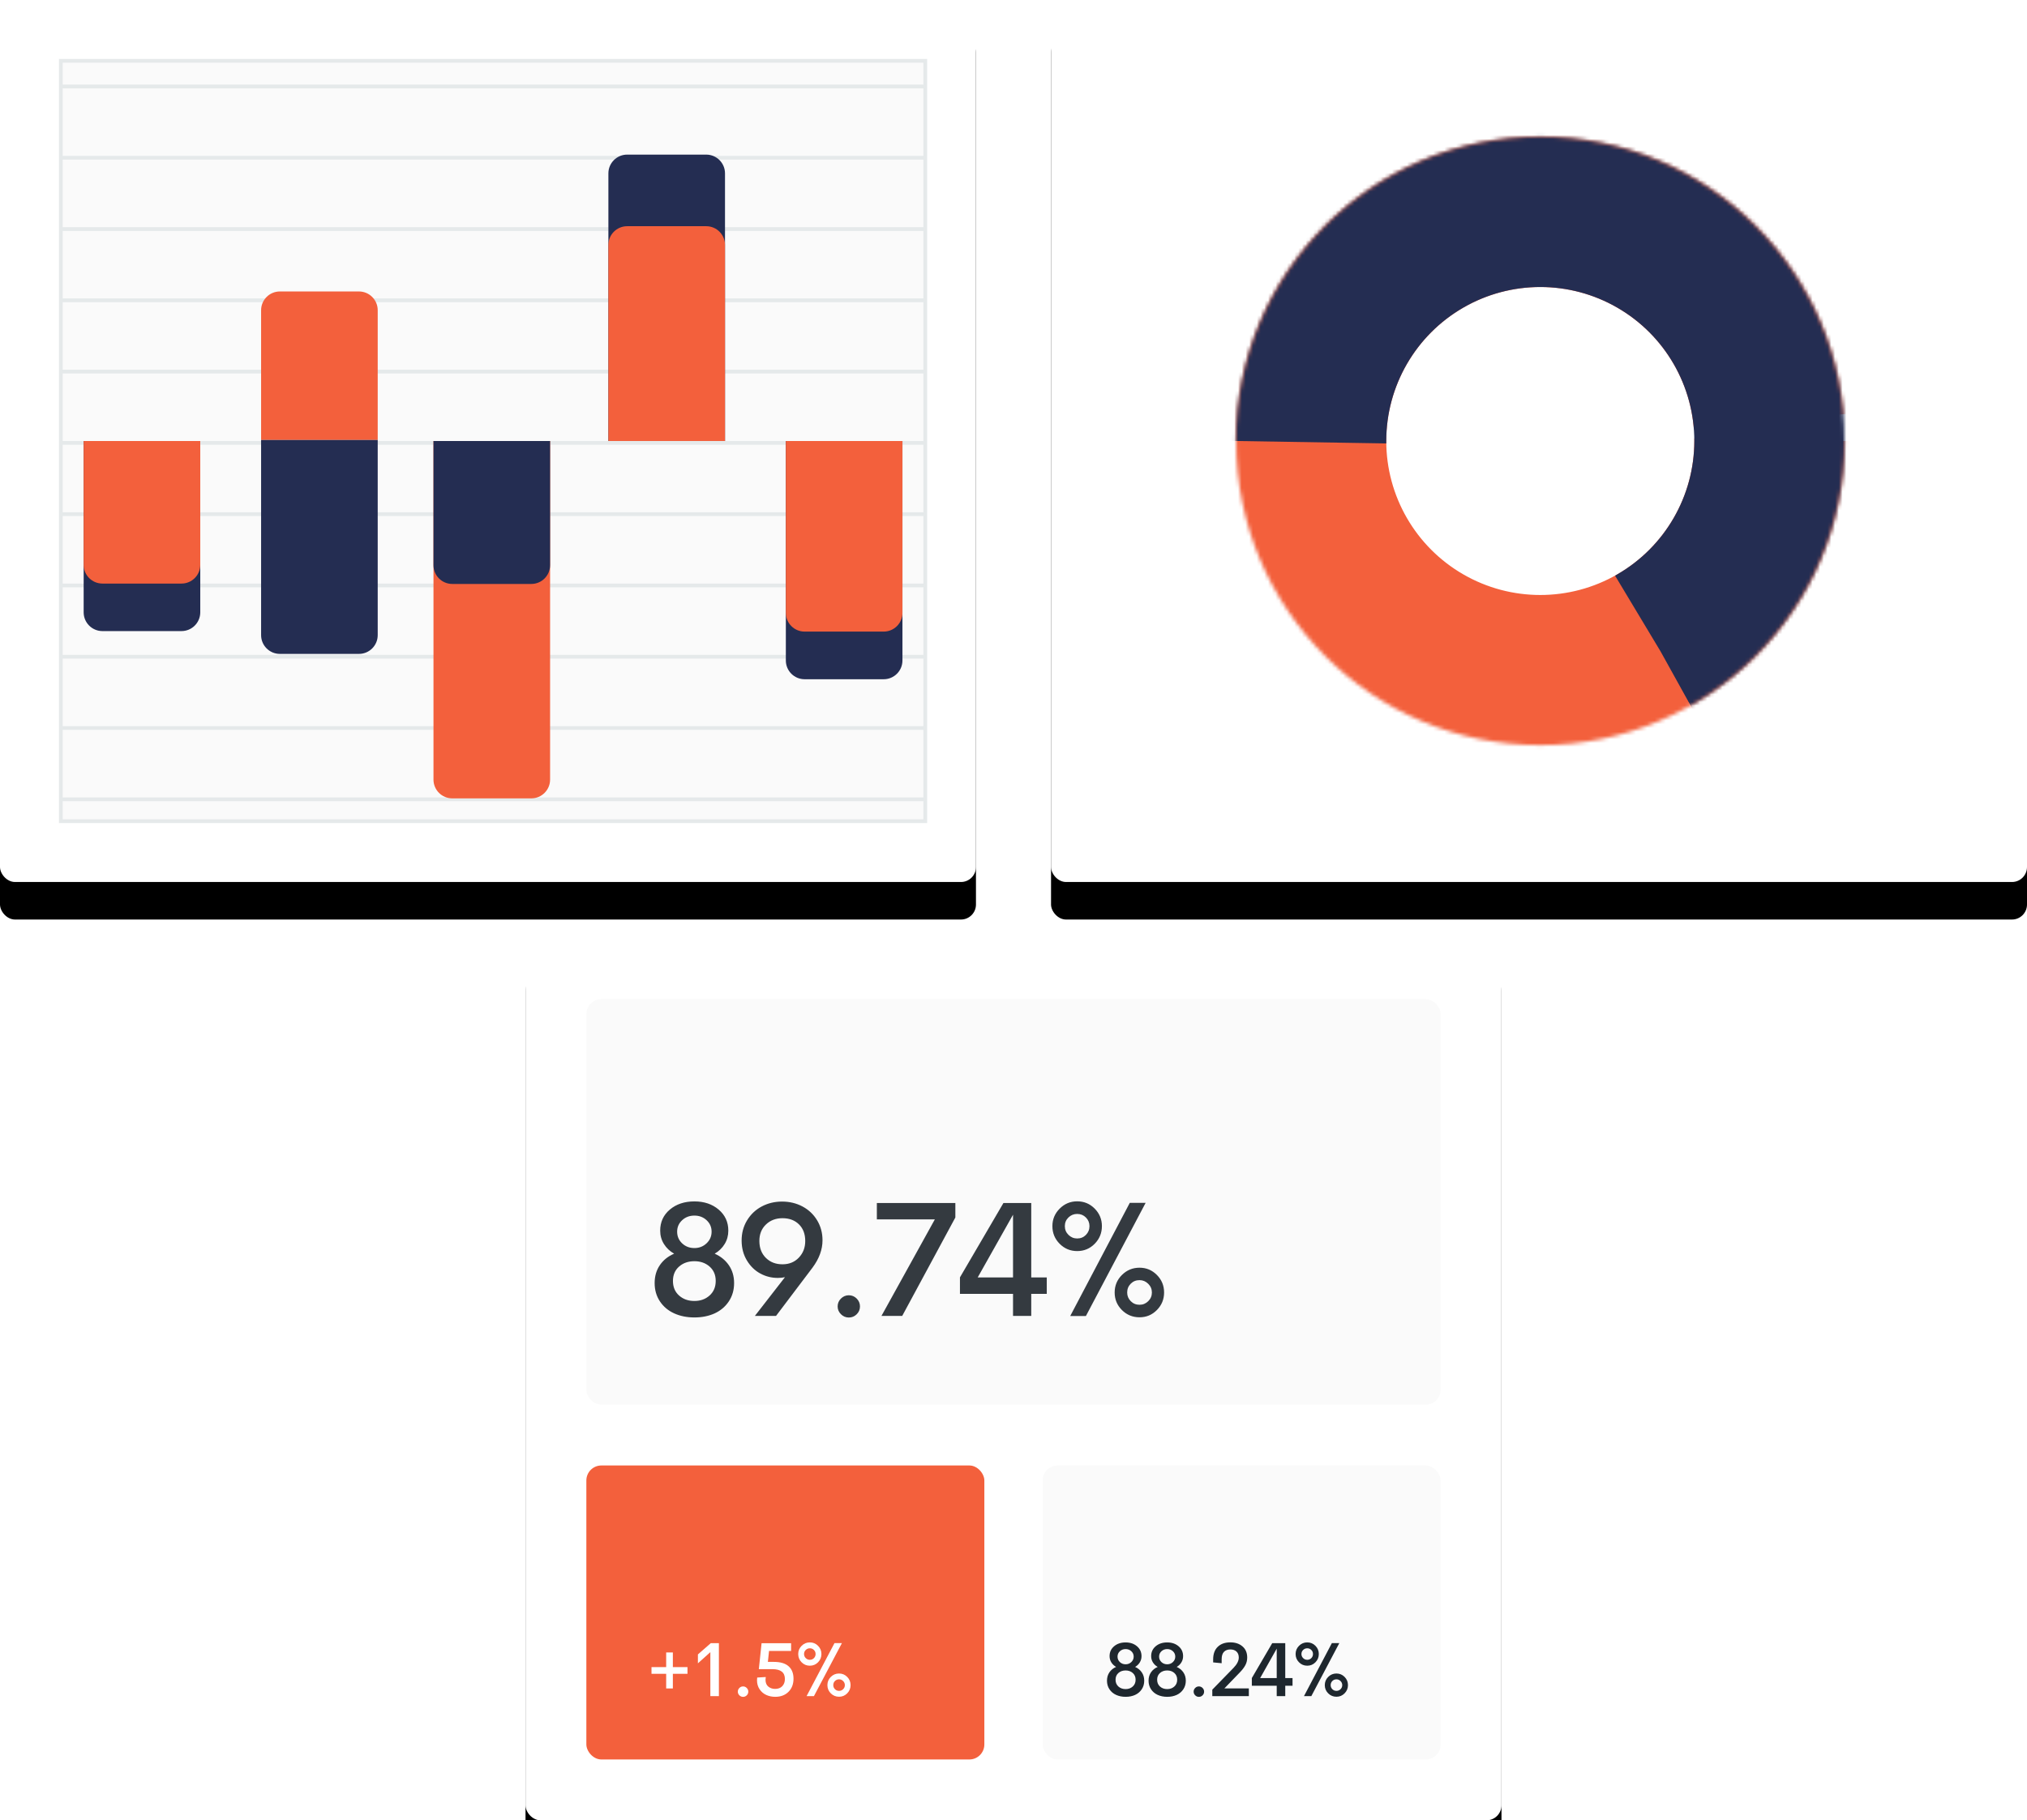 <svg xmlns="http://www.w3.org/2000/svg" xmlns:xlink="http://www.w3.org/1999/xlink" width="540" height="485" version="1.1" viewBox="0 0 540 485"><title>Group 19</title><defs><rect id="path-1" width="260" height="235" x="0" y="0" rx="4"/><filter id="filter-2" width="126.9%" height="129.8%" x="-13.5%" y="-10.6%" filterUnits="objectBoundingBox"><feOffset dx="0" dy="10" in="SourceAlpha" result="shadowOffsetOuter1"/><feGaussianBlur in="shadowOffsetOuter1" result="shadowBlurOuter1" stdDeviation="10"/><feColorMatrix in="shadowBlurOuter1" type="matrix" values="0 0 0 0 0.312 0 0 0 0 0.337 0 0 0 0 0.386 0 0 0 0.03 0"/></filter><rect id="path-3" width="260" height="235" x="0" y="0" rx="4"/><filter id="filter-4" width="126.9%" height="129.8%" x="-13.5%" y="-10.6%" filterUnits="objectBoundingBox"><feOffset dx="0" dy="10" in="SourceAlpha" result="shadowOffsetOuter1"/><feGaussianBlur in="shadowOffsetOuter1" result="shadowBlurOuter1" stdDeviation="10"/><feColorMatrix in="shadowBlurOuter1" type="matrix" values="0 0 0 0 0.312 0 0 0 0 0.337 0 0 0 0 0.386 0 0 0 0.03 0"/></filter><ellipse id="path-5" cx="81.039" cy="81.034" rx="81.039" ry="81.034"/><mask id="mask-6" width="162.078" height="162.069" x="0" y="0" fill="#fff" maskContentUnits="userSpaceOnUse" maskUnits="objectBoundingBox"><use xlink:href="#path-5"/></mask><ellipse id="path-7" cx="81.039" cy="81.034" rx="81.039" ry="81.034"/><mask id="mask-8" width="162.078" height="162.069" x="0" y="0" fill="#fff" maskContentUnits="userSpaceOnUse" maskUnits="objectBoundingBox"><use xlink:href="#path-7"/></mask><rect id="path-9" width="260" height="235" x="0" y="0" rx="4"/><filter id="filter-10" width="126.9%" height="129.8%" x="-13.5%" y="-10.6%" filterUnits="objectBoundingBox"><feOffset dx="0" dy="10" in="SourceAlpha" result="shadowOffsetOuter1"/><feGaussianBlur in="shadowOffsetOuter1" result="shadowBlurOuter1" stdDeviation="10"/><feColorMatrix in="shadowBlurOuter1" type="matrix" values="0 0 0 0 0.312 0 0 0 0 0.337 0 0 0 0 0.386 0 0 0 0.03 0"/></filter></defs><g id="High-Fidelity" fill="none" fill-rule="evenodd" stroke="none" stroke-width="1"><g id="P2599---Desktop" transform="translate(-735, -220)"><g id="Group-35" transform="translate(165, 220)"><g id="Group-19" transform="translate(570, 0)"><g id="Group-26"><g id="Rectangle-Copy-4"><use fill="#000" fill-opacity="1" filter="url(#filter-2)" xlink:href="#path-1"/><use fill="#FFF" fill-rule="evenodd" xlink:href="#path-1"/></g><g id="Group-23" transform="translate(16.208, 16.207)"><g id="Group-2"><rect id="Rectangle" width="230.286" height="202.586" x="0" y="0" fill="#FAFAFA" stroke="#E5E9EA"/><rect id="Rectangle" width="230.286" height="1" x="0" y="101.293" fill="#E5E9EA"/><rect id="Rectangle" width="230.286" height="1" x="0" y="120.286" fill="#E5E9EA"/><rect id="Rectangle" width="230.286" height="1" x="0" y="139.278" fill="#E5E9EA"/><rect id="Rectangle" width="230.286" height="1" x="0" y="158.27" fill="#E5E9EA"/><rect id="Rectangle" width="230.286" height="1" x="0" y="25.323" fill="#E5E9EA"/><rect id="Rectangle" width="230.286" height="1" x="0" y="6.331" fill="#E5E9EA"/><rect id="Rectangle" width="230.286" height="1" x="0" y="44.316" fill="#E5E9EA"/><rect id="Rectangle" width="230.286" height="1" x="0" y="63.308" fill="#E5E9EA"/><rect id="Rectangle" width="230.286" height="1" x="0" y="82.301" fill="#E5E9EA"/><rect id="Rectangle" width="230.286" height="1" x="0" y="177.263" fill="#E5E9EA"/><rect id="Rectangle" width="230.286" height="1" x="0" y="196.255" fill="#E5E9EA"/></g><g id="Group-7" transform="translate(6.078, 101.293)"><path id="Rectangle" fill="#242D52" d="M0,0 L31.065,0 L31.065,45.647 C31.065,48.408 28.826,50.647 26.065,50.647 L5,50.647 C2.239,50.647 3.38176876e-16,48.408 0,45.647 L0,0 L0,0 Z"/><path id="Rectangle-Copy-6" fill="#F3603C" d="M0,0 L31.065,0 L31.065,32.985 C31.065,35.746 28.826,37.985 26.065,37.985 L5,37.985 C2.239,37.985 3.38176876e-16,35.746 0,32.985 L0,0 L0,0 Z"/></g><g id="Group-6" transform="translate(53.351, 61.451)"><path id="Rectangle-Copy" fill="#F3603C" d="M0,0 L31.065,0 L31.065,34.576 C31.065,37.338 28.826,39.576 26.065,39.576 L5,39.576 C2.239,39.576 1.2263553e-15,37.338 0,34.576 L0,0 L0,0 Z" transform="translate(15.532, 19.788) scale(1, -1) translate(-15.532, -19.788)"/><path id="Rectangle-Copy-7" fill="#242D52" d="M0,39.576 L31.065,39.576 L31.065,91.566 C31.065,94.328 28.826,96.566 26.065,96.566 L5,96.566 C2.239,96.566 -5.50001544e-16,94.328 0,91.566 L0,39.576 L0,39.576 Z"/></g><g id="Group-5" transform="translate(145.87, 24.986)"><path id="Rectangle-Copy-2" fill="#242D52" d="M0,0 L31.065,0 L31.065,71.307 C31.065,74.069 28.826,76.307 26.065,76.307 L5,76.307 C2.239,76.307 6.8079094e-15,74.069 0,71.307 L0,0 L0,0 Z" transform="translate(15.532, 38.154) scale(1, -1) translate(-15.532, -38.154)"/><path id="Rectangle-Copy-8" fill="#F3603C" d="M0,19.077 L31.065,19.077 L31.065,71.307 C31.065,74.069 28.826,76.307 26.065,76.307 L5,76.307 C2.239,76.307 3.38176876e-16,74.069 0,71.307 L0,19.077 L0,19.077 Z" transform="translate(15.532, 47.692) scale(1, -1) translate(-15.532, -47.692)"/></g><g id="Group" transform="translate(193.143, 101.293)"><path id="Rectangle-Copy-9" fill="#242D52" d="M0,0 L31.065,0 L31.065,58.477 C31.065,61.238 28.826,63.477 26.065,63.477 L5,63.477 C2.239,63.477 3.12895393e-15,61.238 0,58.477 L0,0 L0,0 Z"/><path id="Rectangle-Copy-3" fill="#F3603C" d="M0,0 L31.065,0 L31.065,45.782 C31.065,48.543 28.826,50.782 26.065,50.782 L5,50.782 C2.239,50.782 -5.50001544e-16,48.543 0,45.782 L0,0 L0,0 Z"/></g><g id="Group-8" transform="translate(99.273, 101.293)"><g id="Rectangle-Copy-11" fill="#F3603C"><path id="Rectangle-Copy-5" d="M0,0 L31.065,0 L31.065,90.216 C31.065,92.977 28.826,95.216 26.065,95.216 L5,95.216 C2.239,95.216 6.8079094e-15,92.977 0,90.216 L0,0 L0,0 Z"/></g><path id="Rectangle-Copy-10" fill="#242D52" d="M0,0 L31.065,0 L31.065,33.086 C31.065,35.848 28.826,38.086 26.065,38.086 L5,38.086 C2.239,38.086 3.38176876e-16,35.848 0,33.086 L0,0 L0,0 Z"/></g></g></g><g id="Group-28" transform="translate(280, 0)"><g id="Rectangle-Copy-4"><use fill="#000" fill-opacity="1" filter="url(#filter-4)" xlink:href="#path-3"/><use fill="#FFF" fill-rule="evenodd" xlink:href="#path-3"/></g><g id="Group-24" transform="translate(49.299, 36.466)"><ellipse id="Oval" cx="81.039" cy="81.034" stroke="#FFF" stroke-width="40" rx="61.039" ry="61.034"/><use id="Oval-Copy" stroke="#F3603C" stroke-dasharray="502" stroke-width="80" mask="url(#mask-6)" xlink:href="#path-5"/><use id="Oval-Copy-2" stroke="#242D52" stroke-dasharray="340" stroke-width="80" mask="url(#mask-8)" transform="translate(81.039, 81.034) rotate(180) translate(-81.039, -81.034)" xlink:href="#path-7"/></g></g><g id="Group-25" transform="translate(140, 250)"><g id="Rectangle-Copy-4"><use fill="#000" fill-opacity="1" filter="url(#filter-10)" xlink:href="#path-9"/><use fill="#FFF" fill-rule="evenodd" xlink:href="#path-9"/></g><g id="Group-12" transform="translate(16.208, 140.46)"><rect id="Rectangle" width="106.026" height="78.333" x="0" y="0" fill="#F3603C" rx="4"/><g id="Group-11" fill="#FFF" fill-rule="nonzero" transform="translate(17.178, 46.723)"><path id="1.5%" d="M5.866,12.69 L5.866,8.783 L9.763,8.783 L9.763,7.002 L5.866,7.002 L5.866,3.095 L4.085,3.095 L4.085,7.002 L0.177,7.002 L0.177,8.783 L4.085,8.783 L4.085,12.69 L5.866,12.69 Z M18.13,14.728 L18.13,0.622 L15.973,0.622 L12.54,3.619 L12.54,5.993 L15.854,3.016 L15.854,14.728 L18.13,14.728 Z M24.567,14.926 C24.949,14.926 25.277,14.791 25.551,14.52 C25.825,14.25 25.962,13.923 25.962,13.541 C25.962,13.158 25.825,12.83 25.551,12.557 C25.277,12.283 24.949,12.146 24.567,12.146 C24.191,12.146 23.865,12.283 23.588,12.557 C23.311,12.83 23.172,13.158 23.172,13.541 C23.172,13.917 23.311,14.242 23.588,14.515 C23.865,14.789 24.191,14.926 24.567,14.926 Z M33.151,14.916 C34.602,14.916 35.774,14.472 36.668,13.585 C37.561,12.698 38.008,11.533 38.008,10.089 C38.008,8.651 37.57,7.545 36.692,6.77 C35.815,5.995 34.493,5.608 32.726,5.608 L32.726,5.608 L31.182,5.608 L31.489,2.69 L37.365,2.69 L37.365,0.632 L29.501,0.632 L28.769,7.546 L32.399,7.546 C34.608,7.546 35.713,8.42 35.713,10.168 C35.713,10.959 35.481,11.597 35.016,12.082 C34.551,12.567 33.913,12.809 33.101,12.809 C32.396,12.809 31.794,12.604 31.296,12.196 C30.798,11.787 30.549,11.173 30.549,10.356 C30.549,10.191 30.572,9.953 30.618,9.644 L30.618,9.644 L28.333,9.782 C28.3,10.066 28.284,10.303 28.284,10.494 C28.284,11.411 28.511,12.21 28.966,12.893 C29.421,13.576 30.012,14.083 30.737,14.416 C31.463,14.749 32.267,14.916 33.151,14.916 Z M42.358,6.626 C43.215,6.626 43.944,6.323 44.544,5.716 C45.145,5.103 45.445,4.368 45.445,3.511 C45.445,2.66 45.145,1.931 44.544,1.324 C43.944,0.718 43.215,0.414 42.358,0.414 C41.507,0.414 40.779,0.718 40.172,1.324 C39.565,1.931 39.262,2.66 39.262,3.511 C39.262,4.374 39.564,5.11 40.167,5.716 C40.77,6.323 41.501,6.626 42.358,6.626 Z M43.446,14.738 L50.905,0.602 L48.927,0.602 L41.488,14.738 L43.446,14.738 Z M42.358,5.054 C41.936,5.054 41.573,4.904 41.27,4.604 C40.967,4.304 40.815,3.939 40.815,3.511 C40.815,3.082 40.967,2.721 41.27,2.427 C41.573,2.134 41.936,1.987 42.358,1.987 C42.787,1.987 43.15,2.136 43.446,2.432 C43.743,2.729 43.891,3.088 43.891,3.511 C43.891,3.939 43.745,4.304 43.451,4.604 C43.158,4.904 42.793,5.054 42.358,5.054 Z M50.143,14.896 C50.994,14.896 51.718,14.593 52.315,13.986 C52.912,13.379 53.21,12.651 53.21,11.8 C53.21,10.943 52.91,10.212 52.31,9.609 C51.71,9.005 50.988,8.704 50.143,8.704 C49.286,8.704 48.554,9.005 47.947,9.609 C47.341,10.212 47.037,10.943 47.037,11.8 C47.037,12.657 47.339,13.388 47.942,13.991 C48.546,14.594 49.28,14.896 50.143,14.896 Z M50.143,13.333 C49.708,13.333 49.342,13.183 49.045,12.883 C48.749,12.583 48.6,12.222 48.6,11.8 C48.6,11.365 48.749,10.999 49.045,10.702 C49.342,10.405 49.708,10.257 50.143,10.257 C50.559,10.257 50.92,10.408 51.227,10.712 C51.533,11.015 51.687,11.378 51.687,11.8 C51.687,12.222 51.535,12.583 51.232,12.883 C50.928,13.183 50.566,13.333 50.143,13.333 Z"/></g></g><g id="Group-12-Copy" transform="translate(137.766, 140.46)"><rect id="Rectangle" width="106.026" height="78.333" x="0" y="0" fill="#FAFAFA" rx="4"/><g id="Group-11" fill="#1E272E" fill-rule="nonzero" transform="translate(16.208, 46.723)"><path id="88.24%" d="M5.896,14.916 C6.832,14.916 7.673,14.748 8.418,14.411 C9.164,14.069 9.756,13.567 10.194,12.908 C10.633,12.248 10.852,11.487 10.852,10.623 C10.852,9.772 10.634,9.03 10.199,8.397 C9.764,7.764 9.174,7.283 8.428,6.953 C8.956,6.643 9.371,6.239 9.675,5.741 C9.978,5.243 10.13,4.688 10.13,4.074 C10.13,3.006 9.729,2.131 8.928,1.448 C8.127,0.766 7.116,0.424 5.896,0.424 C4.656,0.424 3.634,0.764 2.829,1.443 C2.025,2.122 1.622,2.999 1.622,4.074 C1.622,4.688 1.777,5.243 2.087,5.741 C2.397,6.239 2.823,6.643 3.363,6.953 C2.605,7.276 2.01,7.754 1.578,8.387 C1.146,9.02 0.93,9.766 0.93,10.623 C0.93,11.487 1.149,12.248 1.588,12.908 C2.026,13.567 2.62,14.067 3.368,14.406 C4.117,14.746 4.959,14.916 5.896,14.916 Z M5.896,6.251 C5.289,6.251 4.778,6.054 4.363,5.662 C3.947,5.27 3.739,4.783 3.739,4.203 C3.739,3.636 3.947,3.159 4.363,2.774 C4.778,2.388 5.289,2.195 5.896,2.195 C6.496,2.195 7.004,2.388 7.419,2.774 C7.835,3.159 8.043,3.636 8.043,4.203 C8.043,4.777 7.833,5.261 7.414,5.657 C6.996,6.053 6.489,6.251 5.896,6.251 Z M5.896,12.858 C5.124,12.858 4.485,12.631 3.977,12.176 C3.469,11.721 3.215,11.114 3.215,10.356 C3.215,9.611 3.469,9.014 3.977,8.565 C4.485,8.117 5.124,7.893 5.896,7.893 C6.654,7.893 7.287,8.117 7.795,8.565 C8.303,9.014 8.557,9.611 8.557,10.356 C8.557,11.108 8.303,11.713 7.795,12.171 C7.287,12.629 6.654,12.858 5.896,12.858 Z M16.973,14.916 C17.909,14.916 18.75,14.748 19.495,14.411 C20.241,14.069 20.833,13.567 21.271,12.908 C21.71,12.248 21.929,11.487 21.929,10.623 C21.929,9.772 21.711,9.03 21.276,8.397 C20.841,7.764 20.251,7.283 19.505,6.953 C20.033,6.643 20.448,6.239 20.752,5.741 C21.055,5.243 21.207,4.688 21.207,4.074 C21.207,3.006 20.806,2.131 20.005,1.448 C19.204,0.766 18.193,0.424 16.973,0.424 C15.733,0.424 14.711,0.764 13.906,1.443 C13.102,2.122 12.699,2.999 12.699,4.074 C12.699,4.688 12.854,5.243 13.164,5.741 C13.474,6.239 13.9,6.643 14.44,6.953 C13.682,7.276 13.087,7.754 12.655,8.387 C12.223,9.02 12.007,9.766 12.007,10.623 C12.007,11.487 12.226,12.248 12.665,12.908 C13.103,13.567 13.697,14.067 14.445,14.406 C15.194,14.746 16.036,14.916 16.973,14.916 Z M16.973,6.251 C16.366,6.251 15.855,6.054 15.439,5.662 C15.024,5.27 14.816,4.783 14.816,4.203 C14.816,3.636 15.024,3.159 15.439,2.774 C15.855,2.388 16.366,2.195 16.973,2.195 C17.573,2.195 18.081,2.388 18.496,2.774 C18.912,3.159 19.119,3.636 19.119,4.203 C19.119,4.777 18.91,5.261 18.491,5.657 C18.073,6.053 17.566,6.251 16.973,6.251 Z M16.973,12.858 C16.201,12.858 15.561,12.631 15.054,12.176 C14.546,11.721 14.292,11.114 14.292,10.356 C14.292,9.611 14.546,9.014 15.054,8.565 C15.561,8.117 16.201,7.893 16.973,7.893 C17.731,7.893 18.364,8.117 18.872,8.565 C19.38,9.014 19.634,9.611 19.634,10.356 C19.634,11.108 19.38,11.713 18.872,12.171 C18.364,12.629 17.731,12.858 16.973,12.858 Z M25.408,14.926 C25.791,14.926 26.119,14.791 26.393,14.52 C26.666,14.25 26.803,13.923 26.803,13.541 C26.803,13.158 26.666,12.83 26.393,12.557 C26.119,12.283 25.791,12.146 25.408,12.146 C25.033,12.146 24.706,12.283 24.429,12.557 C24.152,12.83 24.014,13.158 24.014,13.541 C24.014,13.917 24.152,14.242 24.429,14.515 C24.706,14.789 25.033,14.926 25.408,14.926 Z M38.721,14.728 L38.721,12.67 L32.212,12.67 L36.357,8.377 C37.023,7.685 37.511,7.035 37.821,6.429 C38.131,5.822 38.286,5.159 38.286,4.44 C38.286,3.187 37.867,2.202 37.029,1.483 C36.192,0.764 35.114,0.404 33.795,0.404 C32.39,0.404 31.275,0.797 30.451,1.582 C29.627,2.366 29.214,3.491 29.214,4.955 L29.214,4.955 L29.214,5.746 L31.48,5.964 L31.48,4.925 C31.48,4.008 31.688,3.341 32.103,2.922 C32.518,2.503 33.086,2.294 33.804,2.294 C34.49,2.294 35.034,2.483 35.437,2.863 C35.839,3.242 36.04,3.771 36.04,4.45 C36.04,5.327 35.569,6.251 34.626,7.22 L34.626,7.22 L28.987,13.007 L28.987,14.728 L38.721,14.728 Z M48.423,14.728 L48.423,11.968 L50.362,11.968 L50.362,9.92 L48.423,9.92 L48.423,0.622 L44.951,0.622 L39.52,9.911 L39.52,11.968 L46.148,11.968 L46.148,14.728 L48.423,14.728 Z M46.148,9.92 L41.736,9.92 L46.148,2.086 L46.148,9.92 Z M54.277,6.626 C55.134,6.626 55.863,6.323 56.463,5.716 C57.063,5.103 57.363,4.368 57.363,3.511 C57.363,2.66 57.063,1.931 56.463,1.324 C55.863,0.718 55.134,0.414 54.277,0.414 C53.426,0.414 52.697,0.718 52.09,1.324 C51.484,1.931 51.18,2.66 51.18,3.511 C51.18,4.374 51.482,5.11 52.085,5.716 C52.689,6.323 53.419,6.626 54.277,6.626 Z M55.365,14.738 L62.824,0.602 L60.845,0.602 L53.406,14.738 L55.365,14.738 Z M54.277,5.054 C53.855,5.054 53.492,4.904 53.188,4.604 C52.885,4.304 52.733,3.939 52.733,3.511 C52.733,3.082 52.885,2.721 53.188,2.427 C53.492,2.134 53.855,1.987 54.277,1.987 C54.705,1.987 55.068,2.136 55.365,2.432 C55.662,2.729 55.81,3.088 55.81,3.511 C55.81,3.939 55.663,4.304 55.37,4.604 C55.076,4.904 54.712,5.054 54.277,5.054 Z M62.062,14.896 C62.913,14.896 63.636,14.593 64.233,13.986 C64.83,13.379 65.129,12.651 65.129,11.8 C65.129,10.943 64.829,10.212 64.228,9.609 C63.628,9.005 62.906,8.704 62.062,8.704 C61.205,8.704 60.473,9.005 59.866,9.609 C59.259,10.212 58.956,10.943 58.956,11.8 C58.956,12.657 59.257,13.388 59.861,13.991 C60.464,14.594 61.198,14.896 62.062,14.896 Z M62.062,13.333 C61.627,13.333 61.261,13.183 60.964,12.883 C60.667,12.583 60.519,12.222 60.519,11.8 C60.519,11.365 60.667,10.999 60.964,10.702 C61.261,10.405 61.627,10.257 62.062,10.257 C62.477,10.257 62.838,10.408 63.145,10.712 C63.452,11.015 63.605,11.378 63.605,11.8 C63.605,12.222 63.453,12.583 63.15,12.883 C62.847,13.183 62.484,13.333 62.062,13.333 Z"/></g></g><g id="Group-13" transform="translate(16.208, 16.207)"><rect id="Rectangle-Copy-14" width="227.584" height="108.046" x="0" y="0" fill="#FAFAFA" rx="4"/><path id="89.74%" fill="#343A40" fill-rule="nonzero" d="M28.786,84.812 C30.784,84.812 32.577,84.453 34.167,83.736 C35.757,83.004 37.02,81.935 37.955,80.528 C38.891,79.121 39.359,77.496 39.359,75.653 C39.359,73.838 38.894,72.256 37.966,70.905 C37.037,69.555 35.778,68.528 34.188,67.824 C35.314,67.163 36.2,66.301 36.847,65.239 C37.495,64.177 37.818,62.992 37.818,61.683 C37.818,59.404 36.963,57.537 35.254,56.081 C33.545,54.624 31.389,53.896 28.786,53.896 C26.141,53.896 23.96,54.621 22.244,56.07 C20.527,57.519 19.669,59.39 19.669,61.683 C19.669,62.992 19.999,64.177 20.661,65.239 C21.322,66.301 22.229,67.163 23.383,67.824 C21.765,68.514 20.495,69.533 19.574,70.884 C18.652,72.235 18.192,73.824 18.192,75.653 C18.192,77.496 18.659,79.121 19.595,80.528 C20.531,81.935 21.797,83.001 23.394,83.725 C24.991,84.45 26.788,84.812 28.786,84.812 Z M28.786,66.326 C27.491,66.326 26.401,65.907 25.515,65.07 C24.628,64.233 24.185,63.196 24.185,61.958 C24.185,60.748 24.628,59.731 25.515,58.908 C26.401,58.085 27.491,57.674 28.786,57.674 C30.066,57.674 31.149,58.085 32.036,58.908 C32.922,59.731 33.365,60.748 33.365,61.958 C33.365,63.182 32.919,64.216 32.025,65.06 C31.132,65.904 30.052,66.326 28.786,66.326 Z M28.786,80.423 C27.14,80.423 25.775,79.937 24.692,78.966 C23.608,77.996 23.067,76.701 23.067,75.084 C23.067,73.494 23.608,72.221 24.692,71.264 C25.775,70.307 27.14,69.829 28.786,69.829 C30.404,69.829 31.754,70.307 32.838,71.264 C33.921,72.221 34.463,73.494 34.463,75.084 C34.463,76.687 33.921,77.978 32.838,78.956 C31.754,79.934 30.404,80.423 28.786,80.423 Z M50.523,84.411 L60.252,71.538 C62.024,69.147 62.911,66.72 62.911,64.258 C62.911,62.288 62.432,60.512 61.476,58.929 C60.519,57.347 59.221,56.119 57.582,55.247 C55.943,54.375 54.124,53.939 52.127,53.939 C50.171,53.939 48.374,54.371 46.735,55.236 C45.096,56.102 43.787,57.34 42.809,58.95 C41.831,60.561 41.35,62.373 41.364,64.384 C41.378,66.354 41.846,68.102 42.767,69.628 C43.689,71.155 44.874,72.312 46.323,73.1 C47.772,73.888 49.334,74.282 51.008,74.282 C51.669,74.282 52.302,74.218 52.907,74.092 L52.907,74.092 L44.888,84.411 L50.523,84.411 Z M52.253,70.652 C50.452,70.652 48.979,70.086 47.832,68.953 C46.685,67.821 46.105,66.333 46.091,64.49 C46.077,62.675 46.654,61.201 47.821,60.069 C48.989,58.936 50.466,58.37 52.253,58.37 C54.068,58.37 55.531,58.919 56.643,60.016 C57.754,61.114 58.31,62.591 58.31,64.448 C58.31,66.206 57.744,67.68 56.611,68.869 C55.479,70.058 54.026,70.652 52.253,70.652 Z M69.917,84.833 C70.733,84.833 71.433,84.545 72.017,83.968 C72.601,83.391 72.893,82.695 72.893,81.879 C72.893,81.063 72.601,80.363 72.017,79.779 C71.433,79.195 70.733,78.903 69.917,78.903 C69.115,78.903 68.419,79.195 67.828,79.779 C67.237,80.363 66.942,81.063 66.942,81.879 C66.942,82.68 67.237,83.373 67.828,83.957 C68.419,84.541 69.115,84.833 69.917,84.833 Z M84.141,84.411 L98.302,58.18 L98.302,54.318 L77.388,54.318 L77.388,58.687 L92.836,58.687 L78.612,84.411 L84.141,84.411 Z M118.519,84.411 L118.519,78.523 L122.656,78.523 L122.656,74.155 L118.519,74.155 L118.519,54.318 L111.112,54.318 L99.526,74.134 L99.526,78.523 L113.666,78.523 L113.666,84.411 L118.519,84.411 Z M113.666,74.155 L104.253,74.155 L113.666,57.442 L113.666,74.155 Z M130.76,67.128 C132.589,67.128 134.143,66.481 135.424,65.186 C136.704,63.878 137.344,62.309 137.344,60.48 C137.344,58.666 136.704,57.111 135.424,55.817 C134.143,54.522 132.589,53.875 130.76,53.875 C128.945,53.875 127.39,54.522 126.096,55.817 C124.801,57.111 124.154,58.666 124.154,60.48 C124.154,62.323 124.798,63.892 126.085,65.186 C127.373,66.481 128.931,67.128 130.76,67.128 Z M133.081,84.432 L148.994,54.276 L144.773,54.276 L128.903,84.432 L133.081,84.432 Z M130.76,63.772 C129.859,63.772 129.085,63.452 128.438,62.812 C127.791,62.172 127.468,61.395 127.468,60.48 C127.468,59.566 127.791,58.796 128.438,58.17 C129.085,57.544 129.859,57.231 130.76,57.231 C131.674,57.231 132.448,57.547 133.081,58.18 C133.714,58.813 134.031,59.58 134.031,60.48 C134.031,61.395 133.718,62.172 133.092,62.812 C132.466,63.452 131.688,63.772 130.76,63.772 Z M147.369,84.77 C149.183,84.77 150.728,84.123 152.001,82.828 C153.274,81.534 153.911,79.979 153.911,78.165 C153.911,76.336 153.271,74.778 151.99,73.49 C150.71,72.203 149.169,71.559 147.369,71.559 C145.54,71.559 143.978,72.203 142.683,73.49 C141.389,74.778 140.742,76.336 140.742,78.165 C140.742,79.993 141.386,81.551 142.673,82.839 C143.96,84.126 145.525,84.77 147.369,84.77 Z M147.369,81.435 C146.44,81.435 145.659,81.115 145.026,80.475 C144.393,79.835 144.076,79.065 144.076,78.165 C144.076,77.236 144.393,76.455 145.026,75.822 C145.659,75.189 146.44,74.872 147.369,74.872 C148.255,74.872 149.025,75.196 149.679,75.843 C150.334,76.49 150.661,77.264 150.661,78.165 C150.661,79.065 150.337,79.835 149.69,80.475 C149.043,81.115 148.269,81.435 147.369,81.435 Z"/></g></g></g></g></g></g></svg>